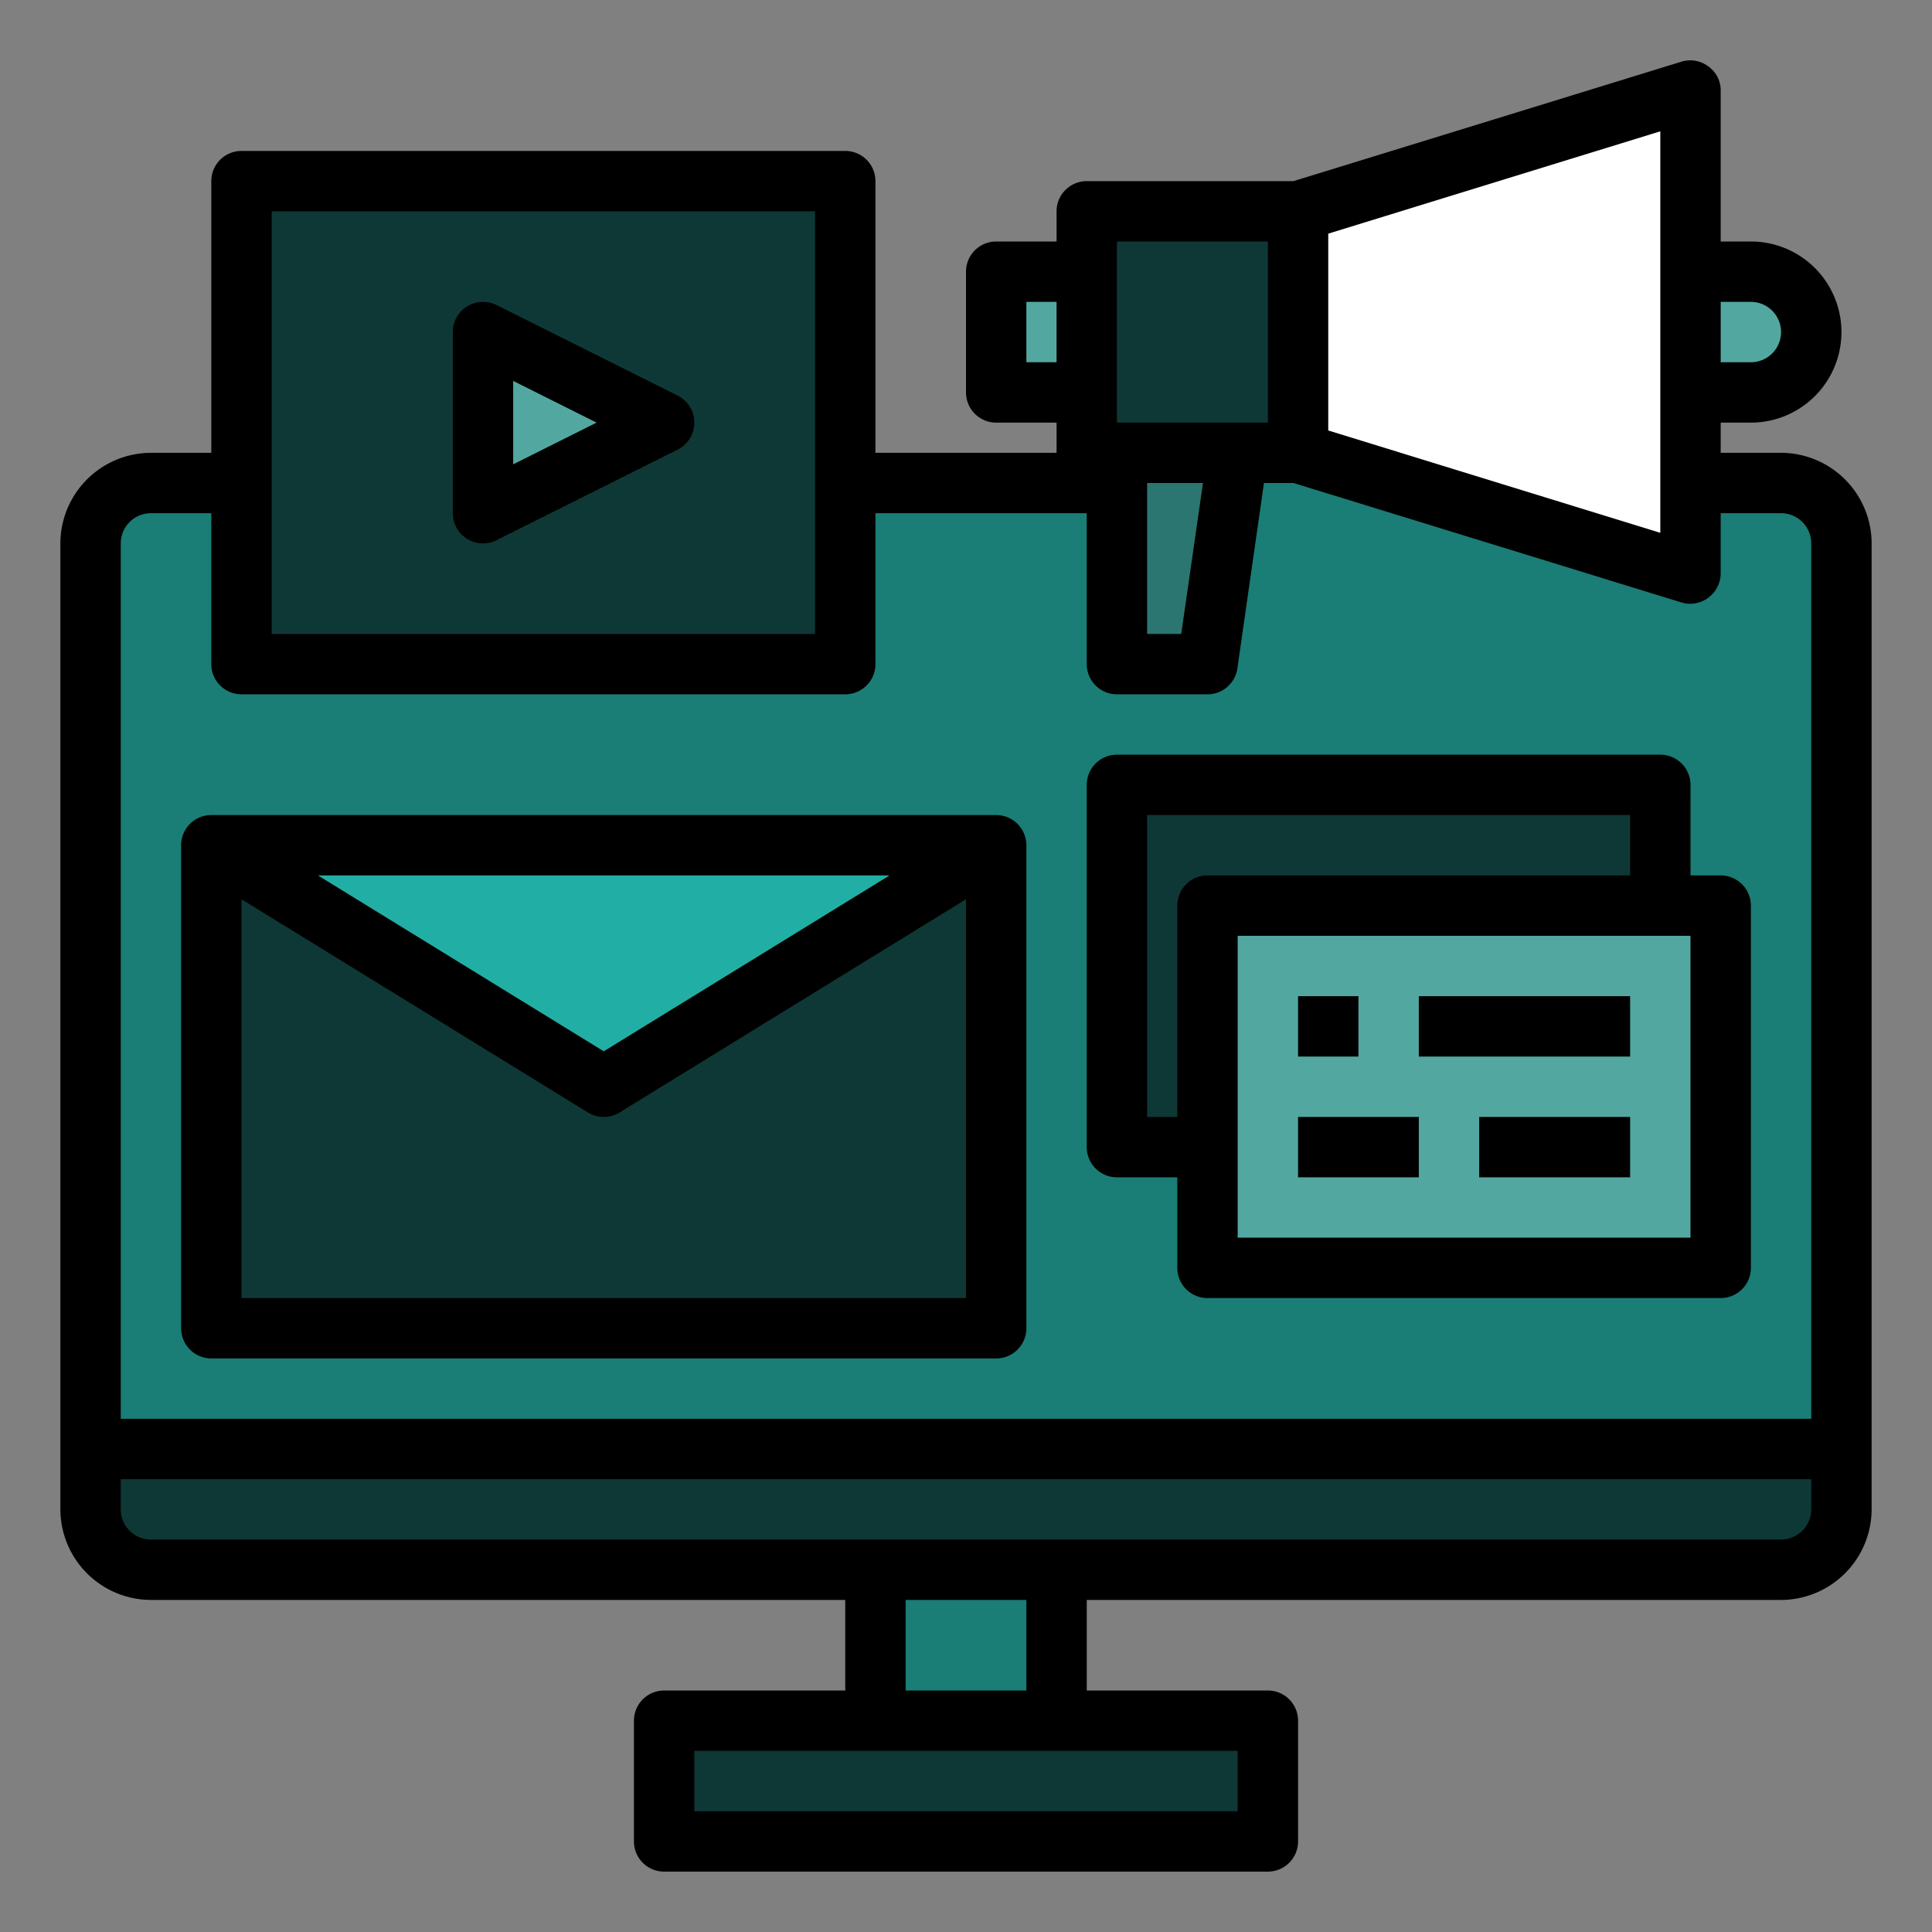 <?xml version="1.0"?>
<svg xmlns="http://www.w3.org/2000/svg" height="512px" viewBox="0 0 64 64" width="512px" class=""><rect x="0" y="0" width="64" height="64" fill="#808080" stroke="none"/><g><g id="media-monitor-screen-Digital_Marketing" data-name="media-monitor-screen-Digital Marketing"><path d="m5 16h54a2 2 0 0 1 2 2v30a0 0 0 0 1 0 0h-58a0 0 0 0 1 0 0v-30a2 2 0 0 1 2-2z" fill="#3780ea" data-original="#3780EA" class="" style="fill:#1A7D76CC" data-old_color="#3780ea"/><path d="m7 28h26v16h-26z" fill="#896ff7" data-original="#896FF7" class="" style="fill:#0E3835" data-old_color="#896ff7"/><path d="m42 57v4h-20v-4h7 6z" fill="#e8e5fb" data-original="#E8E5FB" class="" style="fill:#0E3835" data-old_color="#e8e5fb"/><path d="m29 51h6v6h-6z" fill="#8e95a3" data-original="#8E95A3" class="" style="fill:#1A7D76" data-old_color="#8e95a3"/><path d="m61 49v1a2.006 2.006 0 0 1 -2 2h-54a2.006 2.006 0 0 1 -2-2v-2h58z" fill="#e8e5fb" data-original="#E8E5FB" class="" style="fill:#0E3835" data-old_color="#e8e5fb"/><path d="m22 14-6 3v-6z" fill="#ec455a" data-original="#EC455A" class="active-path" style="fill:#53A7A1CC" data-old_color="#ec455a"/><path d="m8 16v-10h20v16h-20zm8 1 6-3-6-3z" fill="#78b9eb" data-original="#78B9EB" class="" style="fill:#0E3835" data-old_color="#78b9eb"/><path d="m33 28-13 8-13-8z" fill="#b9b1f1" data-original="#B9B1F1" class="" style="fill:#21AFA5" data-old_color="#b9b1f1"/><path d="m36 7h7v8h-7z" fill="#e8e5fb" data-original="#E8E5FB" class="" style="fill:#0E3835" data-old_color="#e8e5fb"/><path d="m41 15-1 7h-3v-7z" fill="#c7bec5" data-original="#C7BEC5" class="" style="fill:#2B7670" data-old_color="#c7bec5"/><path d="m59.41 9.59a1.955 1.955 0 0 1 .59 1.41 2.006 2.006 0 0 1 -2 2h-2v-4h2a1.955 1.955 0 0 1 1.41.59z" fill="#ec455a" data-original="#EC455A" class="active-path" style="fill:#53A7A1CC" data-old_color="#ec455a"/><path d="m56 3v16l-13-4v-8z" fill="#f6cc4f" data-original="#F6CC4F" class="" style="fill:#FFFFFF" data-old_color="#f6cc4f"/><path d="m33 9h3v4h-3z" fill="#ec455a" data-original="#EC455A" class="active-path" style="fill:#53A7A1CC" data-old_color="#ec455a"/><path d="m37 26h18v12h-18z" fill="#9e2849" data-original="#9E2849" class="" style="fill:#0E3835" data-old_color="#9e2849"/><path d="m57 30v12h-17v-4-8h15z" fill="#ec455a" data-original="#EC455A" class="active-path" style="fill:#53A7A1CC" data-old_color="#ec455a"/><path d="m59 15h-2v-1h1a3 3 0 0 0 0-6h-1v-5a.968.968 0 0 0 -.41-.8.991.991 0 0 0 -.88-.16l-12.86 3.96h-6.85a1 1 0 0 0 -1 1v1h-2a1 1 0 0 0 -1 1v4a1 1 0 0 0 1 1h2v1h-6v-9a1 1 0 0 0 -1-1h-20a1 1 0 0 0 -1 1v9h-2a3.009 3.009 0 0 0 -3 3v32a3.009 3.009 0 0 0 3 3h23v3h-6a1 1 0 0 0 -1 1v4a1 1 0 0 0 1 1h20a1 1 0 0 0 1-1v-4a1 1 0 0 0 -1-1h-6v-3h23a3.009 3.009 0 0 0 3-3v-32a3.009 3.009 0 0 0 -3-3zm-2-5h1a1 1 0 0 1 0 2h-1zm-13-2.26 11-3.39v13.3l-11-3.39zm-7 .26h5v6h-5zm2.85 8-.72 5h-1.13v-5zm-5.85-4v-2h1v2zm-25-5h18v14h-18zm32 51v2h-18v-2zm-11-2v-3h4v3zm30-6a1 1 0 0 1 -1 1h-54a1 1 0 0 1 -1-1v-1h56zm0-3h-56v-29a1 1 0 0 1 1-1h2v5a1 1 0 0 0 1 1h20a1 1 0 0 0 1-1v-5h7v5a1 1 0 0 0 1 1h3a1 1 0 0 0 .99-.86l.88-6.14h.98l12.86 3.96a.925.925 0 0 0 .29.04 1.015 1.015 0 0 0 1-1v-2h2a1 1 0 0 1 1 1z" data-original="#000000" class="" style="fill:#000000" data-old_color="#000000"/><path d="m7 45h26a1 1 0 0 0 1-1v-16a1 1 0 0 0 -1-1h-26a1 1 0 0 0 -1 1v16a1 1 0 0 0 1 1zm1-2v-13.211l11.476 7.063a1 1 0 0 0 1.048 0l11.476-7.063v13.211zm2.533-14h18.934l-9.467 5.826z" data-original="#000000" class="" style="fill:#000000" data-old_color="#000000"/><path d="m37 39h2v3a1 1 0 0 0 1 1h17a1 1 0 0 0 1-1v-12a1 1 0 0 0 -1-1h-1v-3a1 1 0 0 0 -1-1h-18a1 1 0 0 0 -1 1v12a1 1 0 0 0 1 1zm19 2h-15v-10h15zm-18-14h16v2h-14a1 1 0 0 0 -1 1v7h-1z" data-original="#000000" class="" style="fill:#000000" data-old_color="#000000"/><path d="m43 33h2v2h-2z" data-original="#000000" class="" style="fill:#000000" data-old_color="#000000"/><path d="m47 33h7v2h-7z" data-original="#000000" class="" style="fill:#000000" data-old_color="#000000"/><path d="m43 37h4v2h-4z" data-original="#000000" class="" style="fill:#000000" data-old_color="#000000"/><path d="m49 37h5v2h-5z" data-original="#000000" class="" style="fill:#000000" data-old_color="#000000"/><path d="m15.474 17.851a1 1 0 0 0 .973.044l6-3a1 1 0 0 0 0-1.79l-6-3a1 1 0 0 0 -1.447.895v6a1 1 0 0 0 .474.851zm1.526-5.233 2.764 1.382-2.764 1.382z" data-original="#000000" class="" style="fill:#000000" data-old_color="#000000"/></g></g> </svg>
